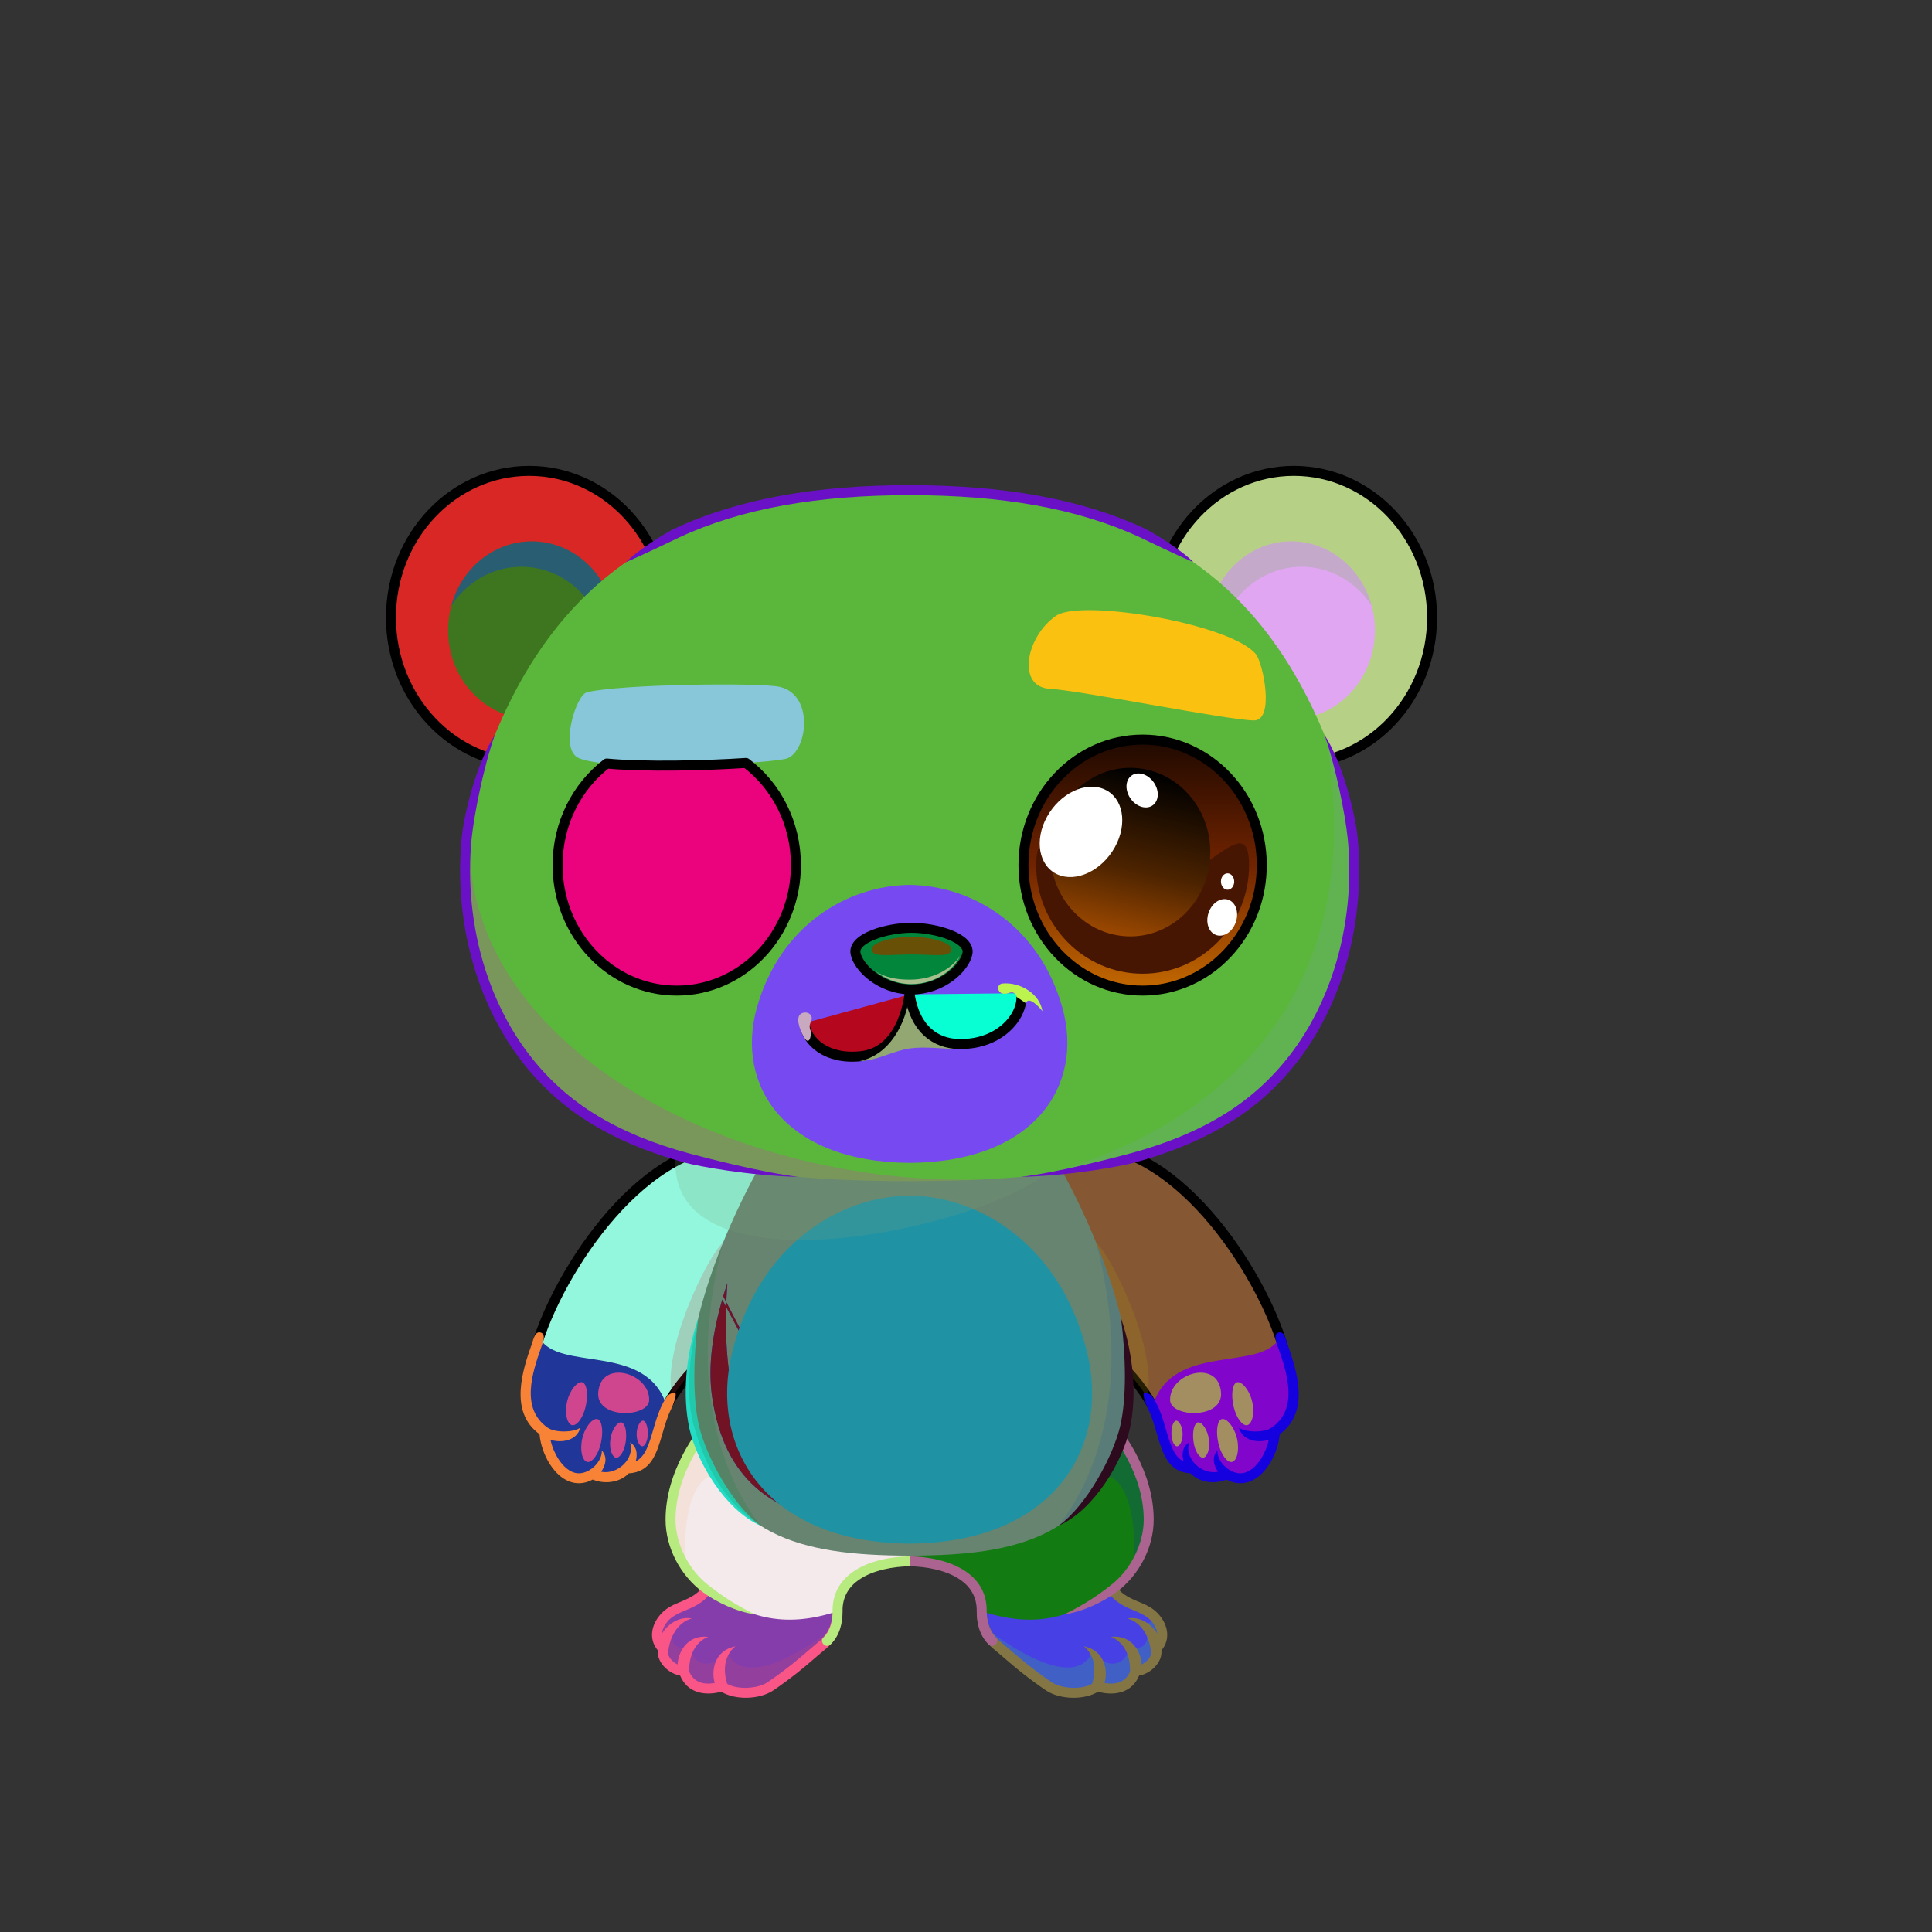 <?xml version="1.0" encoding="UTF-8"?><!DOCTYPE svg PUBLIC "-//W3C//DTD SVG 1.1//EN" "http://www.w3.org/Graphics/SVG/1.1/DTD/svg11.dtd"><!-- Creator: CorelDRAW 2018 (64-Bit) --><svg xmlns="http://www.w3.org/2000/svg" xmlns:xlink="http://www.w3.org/1999/xlink" xml:space="preserve" width="290mm" height="290mm" version="1.1" style="shape-rendering:geometricPrecision; text-rendering:geometricPrecision; image-rendering:optimizeQuality; fill-rule:evenodd; clip-rule:evenodd" viewBox="0 0 29000 29000">
 <rect x="0" y="0" width="29000" height="29000" fill="#333333" stroke="none"/>
 <defs>
  <style type="text/css">
   <![CDATA[
    .str1 {stroke:black;stroke-width:150;stroke-miterlimit:22.926}
    .str0 {stroke:black;stroke-width:150;stroke-linecap:round;stroke-linejoin:round;stroke-miterlimit:22.926}
    .fil7 {fill:none}
    .fil27 {fill:black}
    .fil34 {fill:white}
    .fil2 {fill:black;fill-rule:nonzero}
    .fil1 {fill:black;fill-opacity:0.2}
    .fil22 {fill:white;fill-opacity:0.2}
    .fil17 {fill:black;fill-opacity:0.4}
    .fil31 {fill:url(#id0)}
    .fil32 {fill:url(#id1)}
    .fil36 {fill:url(#id2)}
    .fil25 {fill:url(#id3)}
    .fil8 {fill:url(#id4)}
    .fil5 {fill:url(#id5)}
    .fil20 {fill:url(#id6)}
    .fil10 {fill:url(#id7)}
    .fil6 {fill:url(#id8)}
    .fil35 {fill:url(#id9)}
    .fil14 {fill:url(#id10)}
    .fil21 {fill:url(#id11)}
    .fil15 {fill:url(#id12)}
    .fil28 {fill:url(#id13)}
    .fil4 {fill:url(#id14)}
    .fil26 {fill:url(#id15)}
    .fil9 {fill:url(#id16)}
    .fil3 {fill:url(#id17)}
    .fil12 {fill:url(#id18)}
    .fil30 {fill:url(#id19)}
    .fil11 {fill:url(#id20)}
    .fil23 {fill:url(#id21)}
    .fil18 {fill:url(#id22)}
    .fil29 {fill:url(#id23)}
    .fil19 {fill:url(#id24)}
    .fil0 {fill:url(#id25)}
    .fil16 {fill:url(#id26)}
    .fil37 {fill:url(#id27)}
    .fil13 {fill:url(#id28)}
    .fil33 {fill:url(#id29)}
    .fil24 {fill:url(#id30)}
   ]]>
  </style>
  <linearGradient id="id0" gradientUnits="userSpaceOnUse" x1="17151.09" y1="14869.34" x2="17151.09" y2="11101.68">
   <stop offset="0" style="stop-opacity:1; stop-color:#C46900"/>
   <stop offset="0.502" style="stop-opacity:1; stop-color:#702300"/>
   <stop offset="1" style="stop-opacity:1; stop-color:#1F0900"/>
  </linearGradient>
  <linearGradient id="id1" gradientUnits="userSpaceOnUse" x1="15552.96" y1="13637.4" x2="18749.22" y2="13637.4">
   <stop offset="0" style="stop-opacity:1; stop-color:#A85218"/>
   <stop offset="0.502" style="stop-opacity:1; stop-color:#FFB74C"/>
   <stop offset="1" style="stop-opacity:1; stop-color:#A84E00"/>
  </linearGradient>
  <linearGradient id="id2" gradientUnits="userSpaceOnUse" xlink:href="#id1" x1="11756.3" y1="13637.4" x2="8560.04" y2="13637.4">
  </linearGradient>
  <linearGradient id="id3" gradientUnits="userSpaceOnUse" x1="8441.58" y1="12953.98" x2="11808.79" y2="12953.98">
   <stop offset="0" style="stop-opacity:1; stop-color:black"/>
   <stop offset="1" style="stop-opacity:1; stop-color:#5E4127"/>
  </linearGradient>
  <linearGradient id="id4" gradientUnits="userSpaceOnUse" x1="9611.76" y1="20305.99" x2="8287.6" y2="21957.56">
   <stop offset="0" style="stop-opacity:1; stop-color:#D9B07A"/>
   <stop offset="0.322" style="stop-opacity:1; stop-color:#D9B07A"/>
   <stop offset="1" style="stop-opacity:1; stop-color:#FFE5C2"/>
  </linearGradient>
  <linearGradient id="id5" gradientUnits="userSpaceOnUse" x1="13926.83" y1="23473.56" x2="16969.59" y2="21581.06">
   <stop offset="0" style="stop-opacity:1; stop-color:#D9B07A"/>
   <stop offset="0.329" style="stop-opacity:1; stop-color:#D9B07A"/>
   <stop offset="0.612" style="stop-opacity:1; stop-color:#C1986B"/>
   <stop offset="1" style="stop-opacity:1; stop-color:#7A522B"/>
  </linearGradient>
  <linearGradient id="id6" gradientUnits="userSpaceOnUse" x1="13654.63" y1="7357.87" x2="13654.63" y2="17728.48">
   <stop offset="0" style="stop-opacity:1; stop-color:#FFE5C2"/>
   <stop offset="0.671" style="stop-opacity:1; stop-color:#D3AA7C"/>
   <stop offset="1" style="stop-opacity:1; stop-color:#7A522B"/>
  </linearGradient>
  <linearGradient id="id7" gradientUnits="userSpaceOnUse" x1="18571.88" y1="20791.29" x2="16334.41" y2="17612.75">
   <stop offset="0" style="stop-opacity:1; stop-color:#D9B07A"/>
   <stop offset="0.2" style="stop-opacity:1; stop-color:#D9B07A"/>
   <stop offset="0.529" style="stop-opacity:1; stop-color:#C1986B"/>
   <stop offset="1" style="stop-opacity:1; stop-color:#8C633B"/>
  </linearGradient>
  <linearGradient id="id8" gradientUnits="userSpaceOnUse" xlink:href="#id7" x1="8550.76" y1="20611.16" x2="11158.31" y2="17792.88">
  </linearGradient>
  <linearGradient id="id9" gradientUnits="userSpaceOnUse" xlink:href="#id0" x1="10158.17" y1="14869.34" x2="10158.17" y2="11101.68">
  </linearGradient>
  <linearGradient id="id10" gradientUnits="userSpaceOnUse" x1="13653.83" y1="23169.72" x2="13653.83" y2="17946.05">
   <stop offset="0" style="stop-opacity:1; stop-color:#FFE5C4"/>
   <stop offset="1" style="stop-opacity:1; stop-color:#C1986B"/>
  </linearGradient>
  <linearGradient id="id11" gradientUnits="userSpaceOnUse" x1="13653.83" y1="13282.71" x2="13653.83" y2="17454.72">
   <stop offset="0" style="stop-opacity:1; stop-color:#FFE5C4"/>
   <stop offset="0.651" style="stop-opacity:1; stop-color:#D7AF82"/>
   <stop offset="1" style="stop-opacity:1; stop-color:#AD814F"/>
  </linearGradient>
  <linearGradient id="id12" gradientUnits="userSpaceOnUse" x1="20469.72" y1="7366.35" x2="18373.62" y2="11172.17">
   <stop offset="0" style="stop-opacity:1; stop-color:#FFE5C2"/>
   <stop offset="0.6" style="stop-opacity:1; stop-color:#D3AA7C"/>
   <stop offset="1" style="stop-opacity:1; stop-color:#9E7542"/>
  </linearGradient>
  <linearGradient id="id13" gradientUnits="userSpaceOnUse" x1="13681.92" y1="14851.78" x2="13681.92" y2="13926.51">
   <stop offset="0" style="stop-opacity:1; stop-color:#1C1B1A"/>
   <stop offset="1" style="stop-opacity:1; stop-color:#3B2F21"/>
  </linearGradient>
  <linearGradient id="id14" gradientUnits="userSpaceOnUse" xlink:href="#id5" x1="10338.07" y1="23473.56" x2="13380.83" y2="21581.06">
  </linearGradient>
  <linearGradient id="id15" gradientUnits="userSpaceOnUse" xlink:href="#id3" x1="18805.41" y1="13195.54" x2="15503.92" y2="12712.42">
  </linearGradient>
  <linearGradient id="id16" gradientUnits="userSpaceOnUse" x1="9571.22" y1="21740.87" x2="8669" y2="20809.26">
   <stop offset="0" style="stop-opacity:1; stop-color:#855528"/>
   <stop offset="1" style="stop-opacity:1; stop-color:#59310C"/>
  </linearGradient>
  <linearGradient id="id17" gradientUnits="userSpaceOnUse" xlink:href="#id4" x1="15722.01" y1="23830.04" x2="16454.67" y2="25458.72">
  </linearGradient>
  <linearGradient id="id18" gradientUnits="userSpaceOnUse" xlink:href="#id16" x1="17573.41" y1="21395.21" x2="18801.69" y2="21154.92">
  </linearGradient>
  <linearGradient id="id19" gradientUnits="userSpaceOnUse" x1="13631.93" y1="14376.61" x2="13731.91" y2="14021.77">
   <stop offset="0" style="stop-opacity:1; stop-color:#8F8377"/>
   <stop offset="0.49" style="stop-opacity:1; stop-color:#544B3D"/>
   <stop offset="1" style="stop-opacity:1; stop-color:#3B2F21"/>
  </linearGradient>
  <linearGradient id="id20" gradientUnits="userSpaceOnUse" xlink:href="#id4" x1="17699.52" y1="20303.11" x2="19016.44" y2="21960.44">
  </linearGradient>
  <linearGradient id="id21" gradientUnits="userSpaceOnUse" x1="9462.57" y1="11820.56" x2="11158.15" y2="9946.33">
   <stop offset="0" style="stop-opacity:1; stop-color:#A67A4E"/>
   <stop offset="1" style="stop-opacity:1; stop-color:#C9A176"/>
  </linearGradient>
  <linearGradient id="id22" gradientUnits="userSpaceOnUse" x1="9218.79" y1="7529.37" x2="6666.39" y2="11009.15">
   <stop offset="0" style="stop-opacity:1; stop-color:#FFE5C2"/>
   <stop offset="0.749" style="stop-opacity:1; stop-color:#D3AA7C"/>
   <stop offset="1" style="stop-opacity:1; stop-color:#9E7542"/>
  </linearGradient>
  <linearGradient id="id23" gradientUnits="userSpaceOnUse" xlink:href="#id19" x1="13670.35" y1="14815.62" x2="13880.53" y2="14302.12">
  </linearGradient>
  <linearGradient id="id24" gradientUnits="userSpaceOnUse" x1="8738.13" y1="8391.7" x2="7226.85" y2="10527.84">
   <stop offset="0" style="stop-opacity:1; stop-color:#915D28"/>
   <stop offset="1" style="stop-opacity:1; stop-color:#2B1500"/>
  </linearGradient>
  <linearGradient id="id25" gradientUnits="userSpaceOnUse" xlink:href="#id4" x1="11671.3" y1="23867.47" x2="10767.34" y2="25421.3">
  </linearGradient>
  <linearGradient id="id26" gradientUnits="userSpaceOnUse" xlink:href="#id24" x1="20137.41" y1="8391.7" x2="18626.13" y2="10527.84">
  </linearGradient>
  <linearGradient id="id27" gradientUnits="userSpaceOnUse" x1="10084.1" y1="11593.47" x2="10618.19" y2="13987.54">
   <stop offset="0" style="stop-opacity:1; stop-color:black"/>
   <stop offset="0.6" style="stop-opacity:1; stop-color:#4C2300"/>
   <stop offset="1" style="stop-opacity:1; stop-color:#994700"/>
  </linearGradient>
  <linearGradient id="id28" gradientUnits="userSpaceOnUse" x1="13667.24" y1="23350.91" x2="13667.24" y2="17442">
   <stop offset="0" style="stop-opacity:1; stop-color:#D9B07A"/>
   <stop offset="0.6" style="stop-opacity:1; stop-color:#C1986B"/>
   <stop offset="1" style="stop-opacity:1; stop-color:#855B31"/>
  </linearGradient>
  <linearGradient id="id29" gradientUnits="userSpaceOnUse" xlink:href="#id27" x1="17225.16" y1="11593.46" x2="16691.07" y2="13987.54">
  </linearGradient>
  <linearGradient id="id30" gradientUnits="userSpaceOnUse" xlink:href="#id21" x1="18030.94" y1="11016.79" x2="16513.17" y2="8817.49">
  </linearGradient>
 </defs>
 <g id="Feet">
  <g id="_2111791019776">
   <path class="fil0" d="M10262.64 25080.05c65.86,213.15 260.14,328.14 578.17,231.97 81.99,81.51 466.13,170.06 720.09,2.31 240.73,-159.02 606.9,-457.49 719.53,-564.43 95.91,-91.05 335.19,-219.71 291.56,-564.9 -777.18,87.34 -1298.98,173.09 -1927.21,-305.82 -18.37,145.39 -320.47,205.15 -479.18,266.38 -232.58,89.72 -426.12,392.23 -210.82,604.16 -41.81,135.05 121.47,330.33 307.86,330.33z" style="fill:#853dac"/>
   <path class="fil1" d="M10817.32 25327.35c-320.02,132.53 -479.76,-45 -564.93,-254.73 -203.33,-14.78 -307.02,-137.32 -301.19,-307.99 -27.69,-44.65 -51.71,-78.71 -85.36,-173.29 -31.35,-139.29 54.15,-325.25 124.53,-351.15 -30.21,144.23 137.04,124.32 191.31,128.69 -232.27,291.83 29.54,451.21 178.44,320.73 3.77,298.94 320.46,400.84 554.21,107.14 111.45,282.66 514.47,451.57 1612.79,-363.33 -1095.62,1260.19 -1346.62,941.05 -1709.8,893.93z" style="fill:#ce4867"/>
   <path class="fil2" d="M10345.06 25088.87c67.54,167.03 220.17,202.59 383.78,173.31 -53.44,-170.94 -15.37,-485.87 309.29,-549.81 -160.12,130.35 -191.43,344.76 -122.6,562.86 153.48,90.33 454.38,75.57 604.06,-23.3 104.61,-69.1 234.66,-166.07 356.83,-261.92 142.47,-111.77 270.73,-229.09 408.59,-342.46 97.28,-79.99 204.79,-212.04 212.86,-453.17 -5.18,-40.93 23.81,-78.32 64.74,-83.5 40.93,-5.18 84.35,23.5 83.5,64.74 -7.11,344.18 -143.59,486.54 -266.18,587.35 -138.68,114.04 -267.52,232.32 -410.93,344.82 -124.23,97.46 -257.57,196.8 -366.79,268.94 -204.89,135.33 -566.96,144.82 -775.86,17.28 -251.24,65.96 -509.04,17.67 -617.62,-243.3 -169.19,-26.96 -352.23,-196.26 -334.48,-377.99 -148.84,-176.72 -93.4,-405.04 60.46,-561.35 136.41,-138.6 293.81,-154.8 454.41,-250.84 65.73,-39.3 119.7,-82.31 124.62,-120.29l137.17 72.77c-19.78,63.97 -119.47,136.64 -185.03,175.84 -138.41,82.77 -316.15,117.3 -424.53,227.4 -52.93,53.78 -97.63,126.43 -104.3,203.14 86.31,-137.49 252.39,-261.4 446.65,-225.36 -212.7,56.68 -340.51,283.67 -356.31,531.71 17.61,67.46 81.66,129.94 143.55,158.4 8.28,-179.76 140.66,-449.4 458.95,-414.63 -196.97,78.69 -290.7,282.6 -284.83,519.36z" style="fill:#f95587"/>
  </g>
  <g id="_2111791017792">
   <path class="fil3" d="M17045.02 25080.05c-65.86,213.15 -260.14,328.14 -578.17,231.97 -81.99,81.51 -466.13,170.06 -720.09,2.31 -240.73,-159.02 -606.9,-457.49 -719.53,-564.43 -95.91,-91.05 -335.19,-219.71 -291.56,-564.9 777.18,87.34 1298.98,173.09 1927.21,-305.82 18.37,145.39 320.47,205.15 479.18,266.38 232.58,89.72 426.12,392.23 210.82,604.16 41.81,135.05 -121.47,330.33 -307.86,330.33z" style="fill:#4741e5"/>
   <path class="fil1" d="M16490.34 25327.35c320.02,132.53 479.76,-45 564.93,-254.73 203.33,-14.78 307.02,-137.32 301.19,-307.99 27.69,-44.65 51.71,-78.71 85.36,-173.29 31.35,-139.29 -54.15,-325.25 -124.53,-351.15 30.21,144.23 -137.04,124.32 -191.31,128.69 232.27,291.83 -29.54,451.21 -178.44,320.73 -3.77,298.94 -320.46,400.84 -554.21,107.14 -111.45,282.66 -514.47,451.57 -1612.79,-363.33 1095.62,1260.19 1346.62,941.05 1709.8,893.93z" style="fill:#25df4b"/>
   <path class="fil2" d="M16962.6 25088.87c-67.54,167.03 -220.17,202.59 -383.78,173.31 53.44,-170.94 15.37,-485.87 -309.29,-549.81 160.12,130.35 191.43,344.76 122.6,562.86 -153.48,90.33 -454.38,75.57 -604.06,-23.3 -104.61,-69.1 -234.66,-166.07 -356.83,-261.92 -142.47,-111.77 -270.73,-229.09 -408.59,-342.46 -97.28,-79.99 -204.79,-212.04 -212.86,-453.17 5.18,-40.93 -23.81,-78.32 -64.74,-83.5 -40.93,-5.18 -84.35,23.5 -83.5,64.74 7.11,344.18 143.59,486.54 266.18,587.35 138.68,114.04 267.52,232.32 410.93,344.82 124.23,97.46 257.57,196.8 366.79,268.94 204.89,135.33 566.96,144.82 775.86,17.28 251.24,65.96 509.04,17.67 617.62,-243.3 169.19,-26.96 352.23,-196.26 334.48,-377.99 148.84,-176.72 93.4,-405.04 -60.46,-561.35 -136.41,-138.6 -293.81,-154.8 -454.41,-250.84 -65.73,-39.3 -119.7,-82.31 -124.62,-120.29l-137.17 72.77c19.78,63.97 119.47,136.64 185.03,175.84 138.41,82.77 316.15,117.3 424.53,227.4 52.93,53.78 97.63,126.43 104.3,203.14 -86.31,-137.49 -252.39,-261.4 -446.65,-225.36 212.7,56.68 340.51,283.67 356.31,531.71 -17.61,67.46 -81.66,129.94 -143.55,158.4 -8.28,-179.76 -140.66,-449.4 -458.95,-414.63 196.97,78.69 290.7,282.6 284.83,519.36z" style="fill:#847644"/>
  </g>
 </g>
 <g id="Legs">
  <g id="_2111791015360">
   <path class="fil4" d="M13653.83 20746.55c-650.97,0 -2263.38,-51.99 -2620.02,230.07 -302.7,239.4 -971.26,977.51 -968.73,1838.18 1.31,444.58 256.15,819.29 523.76,1019.76 578.07,425.76 1150.44,626.57 1983.15,350.44 -7.37,-583.47 642.22,-741.69 1081.84,-749.4l0 -2689.05z" style="fill:#f4e9eb"/>
   <path class="fil1" d="M10320.15 23560.83c-110.04,-130.91 -245.06,-441.94 -245.52,-600.12 -2.27,-775.51 323.08,-1480.28 651.92,-1781.6 248.58,370.38 56.5,940.02 -55.38,978.67 -366.02,105.22 -444.63,994.49 -351.02,1403.05z" style="fill:#f5c692"/>
   <path class="fil2" d="M10617.95 23781.69c237.77,187.29 416.69,303.06 710.77,449.51 -260.19,-35.35 -573.2,-178.31 -784.7,-336.87 -332.28,-249.12 -552.44,-662.15 -553.65,-1079.53 -1.06,-359.93 110.07,-697.96 263.66,-989.4 226.43,-429.65 547.13,-759.98 733.49,-907.37 32.35,-25.56 79.32,-20.05 104.88,12.3 25.56,32.35 20.05,79.32 -12.3,104.88 -175.54,138.83 -478.26,451.2 -693.65,859.91 -143.68,272.63 -247.63,587.32 -246.66,919.68 1.04,357.82 198.12,746.3 478.16,966.89zm1744.6 794.49c-70.91,68.22 32.82,176.03 103.72,107.82 135.15,-130.4 182.68,-317.22 180.43,-499.88 -2.74,-217.97 98.64,-368.84 245.95,-470.89 212.56,-147.24 519.37,-198.52 761.18,-202.9l0 -149.45 -1.17 0.01c-264.94,4.65 -604.06,62.42 -844.97,229.3 -185.93,128.8 -313.88,319.59 -310.41,595.69 1.74,139.36 -31.09,290.31 -134.73,390.3z" style="fill:#b7ea7f"/>
  </g>
  <g id="_2111791016832">
   <path class="fil5" d="M13653.83 20746.55c650.97,0 2263.38,-51.99 2620.02,230.07 302.7,239.4 971.26,977.51 968.73,1838.18 -1.31,444.58 -256.15,819.29 -523.76,1019.76 -578.07,425.76 -1150.44,626.57 -1983.15,350.44 7.37,-583.47 -642.22,-741.69 -1081.84,-749.4l0 -2689.05z" style="fill:#127c12"/>
   <path class="fil1" d="M16987.51 23560.83c110.04,-130.91 245.06,-441.94 245.52,-600.12 2.27,-775.51 -323.08,-1480.28 -651.92,-1781.6 -248.58,370.38 -56.5,940.02 55.38,978.67 366.02,105.22 444.63,994.49 351.02,1403.05z" style="fill:#142ab9"/>
   <path class="fil2" d="M16689.71 23781.69c-237.77,187.29 -416.69,303.06 -710.77,449.51 260.19,-35.35 573.2,-178.31 784.7,-336.87 332.28,-249.12 552.44,-662.15 553.65,-1079.53 1.06,-359.93 -110.07,-697.96 -263.66,-989.4 -226.43,-429.65 -547.13,-759.98 -733.49,-907.37 -32.35,-25.56 -79.32,-20.05 -104.88,12.3 -25.56,32.35 -20.05,79.32 12.3,104.88 175.54,138.83 478.26,451.2 693.65,859.91 143.68,272.63 247.63,587.32 246.66,919.68 -1.04,357.82 -198.12,746.3 -478.16,966.89zm-1744.6 794.49c70.91,68.22 -32.82,176.03 -103.72,107.82 -135.15,-130.4 -182.68,-317.22 -180.43,-499.88 2.74,-217.97 -98.64,-368.84 -245.95,-470.89 -212.56,-147.24 -519.37,-198.52 -761.18,-202.9l0 -149.45 1.17 0.01c264.94,4.65 604.06,62.42 844.97,229.3 185.93,128.8 313.88,319.59 310.41,595.69 -1.74,139.36 31.09,290.31 134.73,390.3z" style="fill:#aa648f"/>
  </g>
 </g>
 <g id="Body">
  <animateTransform type="translate" values="0;0 200;0;0 200;0;0 200;0;0 200;0" dur="10" repeatCount="indefinite" additive="sum" attributeName="transform"/>
  <g id="_2111791008480">
   <g>
    <path class="fil6" d="M11196.69 17210.14c-1487.2,-179.62 -2823.27,1880.05 -3150.73,3021.26 -160.13,558.08 1805.92,1219.42 1963.39,881.6 68.57,-147.09 295.31,-476.71 570.89,-704.91 149.09,-820.19 321.58,-1468.41 1092.14,-3106.53 -168.83,-46.29 -289.96,-68.99 -475.69,-91.42z" style="fill:#685f70"/>
    <path class="fil7 str0" d="M11196.67 17205.14c-1487.2,-179.62 -2823.27,1880.05 -3150.73,3021.26 -160.13,558.08 1805.92,1219.42 1963.39,881.6 68.57,-147.09 295.31,-476.71 570.89,-704.91 149.09,-820.19 321.58,-1468.41 1092.14,-3106.53 -168.83,-46.29 -289.96,-68.99 -475.69,-91.42z" style="fill:#92f7dc"/>
    <path class="fil1" d="M10090.25 20970.51c131.65,-205.62 302.6,-405.24 489.97,-562.42 50.37,-605.91 203.08,-1164.57 276.11,-1761.65 -235.75,211.28 -929.55,1617.3 -766.08,2324.07z" style="fill:#d1353d"/>
   </g>
   <g>
    <path class="fil8" d="M8095.49 20074.13c-101.15,319.07 -445.87,1073.88 75.74,1412.65 7.94,341.28 321.41,891.68 722.13,637.79 151.63,80.21 387.56,68.68 509.2,-82.66 446.52,-3.88 408.78,-536.63 606.77,-928.91 -294.31,-981.64 -1640.85,-505.77 -1913.84,-1038.87z" style="fill:#203698"/>
    <path class="fil2" d="M8118.05 20002.65c-89,-29.24 -112.46,105.4 -134.97,169.88 -130.12,372.59 -354.65,1015.84 115.5,1354.96 11.45,142.69 66.57,310.32 153.54,447.59 98.14,154.89 251.83,293.46 445.9,288.96 64.5,-1.5 131.3,-18.64 199.31,-55.06 175.97,72.73 404.38,47.34 540.06,-93.53 338.2,-20.25 419.03,-297.56 508.88,-605.81 35.64,-122.28 72.9,-250.1 129.86,-362.95 18.6,-36.89 93.08,-220.91 56.19,-239.51 -15.72,-7.93 -66.22,3.88 -100.82,36.19 -46.59,43.49 -78.3,114.77 -88.97,135.94 -62.75,124.33 -102.14,259.45 -139.82,388.73 -60.09,206.16 -115.33,395.45 -260.74,467.92 29.02,-101.22 22.04,-218.67 -83.96,-284.43 75.64,237.25 -182.22,489.66 -434.39,439.97 64.55,-92.2 101.19,-218.7 9.86,-318.11 5.91,163.55 -171.75,337.36 -338.38,341.23 -137.74,3.17 -248.09,-111.97 -316.42,-219.82 -55.25,-87.21 -95.42,-187.6 -116.37,-282.13 169.22,50.33 397.01,13.81 448.25,-182.45 -104,73.31 -377.95,77.3 -488.18,1.12 -414.2,-287.73 -231.63,-827.19 -98.08,-1209.59 22.08,-63.24 77.52,-192.49 -6.25,-219.1z" style="fill:#f88337"/>
    <path class="fil9" d="M8586.96 21392.13c69.79,14.91 167.76,-109.3 206.34,-289.9 38.58,-180.6 13.3,-339.1 -56.49,-354.01 -69.79,-14.91 -188.03,119.43 -226.61,300.03 -38.58,180.6 6.97,328.97 76.76,343.88zm392.41 -486.76c-27.87,401.54 756.85,371.91 764.59,112.81 12.29,-411.5 -728.97,-625.96 -764.59,-112.81zm660.15 804.39c41.57,0.51 83.27,-81.69 84.57,-189.27 1.3,-107.59 -31.34,-195.22 -72.92,-195.72 -41.57,-0.5 -93.68,89.81 -94.98,197.39 -1.3,107.59 41.76,187.1 83.33,187.6zm-392.41 170.48c57.35,7.23 127.87,-99.76 146.57,-248.17 18.7,-148.41 -12.62,-274.59 -69.97,-281.81 -57.35,-7.23 -143.53,109.33 -162.23,257.74 -18.7,148.41 28.28,265.02 85.63,272.24zm-432.15 64.16c69.79,14.91 167.76,-109.3 206.34,-289.9 38.58,-180.6 13.3,-339.1 -56.49,-354.01 -69.79,-14.91 -188.03,119.43 -226.61,300.03 -38.58,180.6 6.97,328.97 76.76,343.88z" style="fill:#d0468e"/>
   </g>
  </g>
  <g id="_2111790975200">
   <g>
    <path class="fil10" d="M16110.99 17210.14c1487.2,-179.62 2823.27,1880.05 3150.73,3021.26 160.13,558.08 -1805.92,1219.42 -1963.39,881.6 -68.57,-147.09 -295.31,-476.71 -570.89,-704.91 -149.09,-820.19 -321.58,-1468.41 -1092.14,-3106.53 168.83,-46.29 289.96,-68.99 475.69,-91.42z" style="fill:#2ff168"/>
    <path class="fil7 str0" d="M16110.99 17205.14c1487.2,-179.62 2823.27,1880.05 3150.73,3021.26 160.13,558.08 -1805.92,1219.42 -1963.39,881.6 -68.57,-147.09 -295.31,-476.71 -570.89,-704.91 -149.09,-820.19 -321.58,-1468.41 -1092.14,-3106.53 168.83,-46.29 289.96,-68.99 475.69,-91.42z" style="fill:#855733"/>
    <path class="fil1" d="M17217.41 20970.51c-131.65,-205.62 -302.6,-405.24 -489.97,-562.42 -50.37,-605.91 -203.08,-1164.57 -276.11,-1761.65 235.75,211.28 929.55,1617.3 766.08,2324.07z" style="fill:#b59714"/>
   </g>
   <g>
    <path class="fil11" d="M19212.17 20074.13c101.15,319.07 445.87,1073.88 -75.74,1412.65 -7.94,341.28 -321.41,891.68 -722.13,637.79 -151.63,80.21 -387.56,68.68 -509.2,-82.66 -446.52,-3.88 -408.78,-536.63 -606.77,-928.91 294.31,-981.64 1640.85,-505.77 1913.84,-1038.87z" style="fill:#8205cb"/>
    <path class="fil2" d="M19189.61 20002.65c89,-29.24 112.46,105.4 134.97,169.88 130.12,372.59 354.65,1015.84 -115.5,1354.96 -11.45,142.69 -66.57,310.32 -153.54,447.59 -98.14,154.89 -251.83,293.46 -445.9,288.96 -64.5,-1.5 -131.3,-18.64 -199.31,-55.06 -175.97,72.73 -404.38,47.34 -540.06,-93.53 -338.2,-20.25 -419.03,-297.56 -508.88,-605.81 -35.64,-122.28 -72.9,-250.1 -129.86,-362.95 -18.6,-36.89 -93.08,-220.91 -56.19,-239.51 15.72,-7.93 66.22,3.88 100.82,36.19 46.59,43.49 78.3,114.77 88.97,135.94 62.75,124.33 102.14,259.45 139.82,388.73 60.09,206.16 115.33,395.45 260.74,467.92 -29.02,-101.22 -22.04,-218.67 83.96,-284.43 -75.64,237.25 182.22,489.66 434.39,439.97 -64.55,-92.2 -101.19,-218.7 -9.86,-318.11 -5.91,163.55 171.75,337.36 338.38,341.23 137.74,3.17 248.09,-111.97 316.42,-219.82 55.25,-87.21 95.42,-187.6 116.37,-282.13 -169.22,50.33 -397.01,13.81 -448.25,-182.45 104,73.31 377.95,77.3 488.18,1.12 414.2,-287.73 231.63,-827.19 98.08,-1209.59 -22.08,-63.24 -77.52,-192.49 6.25,-219.1z" style="fill:#1501df"/>
    <path class="fil12" d="M18328.29 20905.37c27.87,401.54 -756.85,371.91 -764.59,112.81 -12.29,-411.5 728.97,-625.96 764.59,-112.81zm392.41 486.76c-69.79,14.91 -167.76,-109.3 -206.34,-289.9 -38.58,-180.6 -13.3,-339.1 56.49,-354.01 69.79,-14.91 188.03,119.43 226.61,300.03 38.58,180.6 -6.97,328.97 -76.76,343.88zm-228 552.27c-69.79,14.91 -167.76,-109.3 -206.34,-289.9 -38.58,-180.6 -13.3,-339.1 56.49,-354.01 69.79,-14.91 188.03,119.43 226.61,300.03 38.58,180.6 -6.97,328.97 -76.76,343.88zm-432.15 -64.16c-57.35,7.23 -127.87,-99.76 -146.57,-248.17 -18.7,-148.41 12.62,-274.59 69.97,-281.81 57.35,-7.23 143.53,109.33 162.23,257.74 18.7,148.41 -28.28,265.02 -85.63,272.24zm-392.41 -170.48c-41.57,0.51 -83.27,-81.69 -84.57,-189.27 -1.3,-107.59 31.34,-195.22 72.92,-195.72 41.57,-0.5 93.68,89.81 94.98,197.39 1.3,107.59 -41.76,187.1 -83.33,187.6z" style="fill:#a38e62"/>
   </g>
  </g>
  <g id="_2111790971136">
   <path class="fil13" d="M13653.83 23350.91c1692.07,-3.3 2767.89,-307.12 3232.96,-1925.62 302.43,-1052.47 -329.7,-2764.07 -1018.37,-3983.28 -551.29,109.92 -1408.98,139.06 -2214.59,149.78 -805.61,-10.72 -1663.3,-39.86 -2214.59,-149.78 -688.67,1219.21 -1320.8,2930.81 -1018.37,3983.28 465.07,1618.5 1540.89,1922.32 3232.96,1925.62z" style="fill:#66846f"/>
   <path class="fil2" d="M11415.94 22901.11c-538.83,-240.87 -959.83,-968.54 -1067.14,-1455.31 -107.31,-486.77 -58.75,-1101.37 131.54,-1658.48 -71.39,576.96 -86.9,1190.62 12.6,1617.46 103.57,444.28 495.24,1183.95 923,1496.33z" style="fill:#24dcc5"/>
   <path class="fil7" d="M12620.51 22855.69c-1015.93,-155.83 -1748.88,-628.88 -1931.29,-1888.27 -2.49,-17.19 -4.77,-34.47 -6.87,-51.81l-0.4 -3.47c-1.93,-16.14 -3.69,-32.36 -5.29,-48.62l-0.61 -6.31c-1.48,-15.51 -2.81,-31.08 -4,-46.7l-0.52 -7.05c-1.12,-15.35 -2.09,-30.76 -2.92,-46.21l-0.44 -8.06c-0.8,-15.77 -1.46,-31.6 -1.98,-47.47l-0.2 -5.97c-0.51,-16.97 -0.87,-33.98 -1.06,-51.07l-0.04 -5.05c-0.16,-16.64 -0.16,-33.34 -0.02,-50.09l0.09 -7.13c0.18,-15.71 0.47,-31.48 0.91,-47.28l0.29 -9.4c0.46,-15.08 1.03,-30.19 1.73,-45.35l0.54 -11.31c0.72,-14.49 1.56,-29.03 2.48,-43.59l0.81 -12.59c0.99,-14.63 2.09,-29.29 3.28,-43.99l1.09 -13.22c1.28,-15.08 2.68,-30.2 4.18,-45.34l1.49 -14.67c1.51,-14.62 3.09,-29.27 4.79,-43.95l1.8 -15.12c1.62,-13.49 3.3,-27 5.08,-40.53l2.46 -18.29c1.75,-12.84 3.57,-25.7 5.46,-38.59l2.65 -17.82c1.92,-12.69 3.93,-25.41 5.98,-38.14 1.18,-7.33 2.36,-14.65 3.59,-21.98 2.08,-12.49 4.24,-24.99 6.45,-37.51l4.11 -22.94c2.05,-11.27 4.16,-22.57 6.31,-33.86 1.74,-9.15 3.51,-18.29 5.32,-27.46 2.11,-10.73 4.26,-21.48 6.46,-32.24 1.84,-9.02 3.73,-18.06 5.63,-27.1 2.26,-10.74 4.57,-21.48 6.91,-32.24l6 -27.13c2.33,-10.38 4.69,-20.78 7.09,-31.17 2.85,-12.34 5.78,-24.69 8.73,-37.06l5.02 -20.85c3.22,-13.21 6.5,-26.44 9.84,-39.67l4.54 -17.89c3.6,-14.09 7.27,-28.18 11,-42.3l3.81 -14.34c4.11,-15.39 8.29,-30.79 12.55,-46.21l2.22 -8c4.57,-16.46 9.22,-32.93 13.96,-49.42l1.9 -6.56m14.7 -50.15l8.42 -28.01c5.23,-17.22 10.53,-34.47 15.93,-51.72l1.76 -5.65c5.34,-17.03 10.77,-34.09 16.27,-51.14l1.87 -5.8c5.84,-18.04 11.77,-36.11 17.78,-54.19l0.05 -0.15c-142.08,1970.79 409.18,3123.68 1702.31,3595.2" style="fill:#1d3fc8"/>
   <path class="fil7" d="M12620.51 22855.69c-1015.93,-155.83 -1748.88,-628.88 -1931.29,-1888.27 -2.49,-17.19 -4.77,-34.47 -6.87,-51.81l-0.4 -3.47c-1.93,-16.14 -3.69,-32.36 -5.29,-48.62l-0.61 -6.31c-1.48,-15.51 -2.81,-31.08 -4,-46.7l-0.52 -7.05c-1.12,-15.35 -2.09,-30.76 -2.92,-46.21l-0.44 -8.06c-0.8,-15.77 -1.46,-31.6 -1.98,-47.47l-0.2 -5.97c-0.51,-16.97 -0.87,-33.98 -1.06,-51.07l-0.04 -5.05c-0.16,-16.64 -0.16,-33.34 -0.02,-50.09l0.09 -7.13c0.18,-15.71 0.47,-31.48 0.91,-47.28l0.29 -9.4c0.46,-15.08 1.03,-30.19 1.73,-45.35l0.54 -11.31c0.72,-14.49 1.56,-29.03 2.48,-43.59l0.81 -12.59c0.99,-14.63 2.09,-29.29 3.28,-43.99l1.09 -13.22c1.28,-15.08 2.68,-30.2 4.18,-45.34l1.49 -14.67c1.51,-14.62 3.09,-29.27 4.79,-43.95l1.8 -15.12c1.62,-13.49 3.3,-27 5.08,-40.53l2.46 -18.29c1.75,-12.84 3.57,-25.7 5.46,-38.59l2.65 -17.82c1.92,-12.69 3.93,-25.41 5.98,-38.14 1.18,-7.33 2.36,-14.65 3.59,-21.98 2.08,-12.49 4.24,-24.99 6.45,-37.51l4.11 -22.94c2.05,-11.27 4.16,-22.57 6.31,-33.86 1.74,-9.15 3.51,-18.29 5.32,-27.46 2.11,-10.73 4.26,-21.48 6.46,-32.24 1.84,-9.02 3.73,-18.06 5.63,-27.1 2.26,-10.74 4.57,-21.48 6.91,-32.24l6 -27.13c2.33,-10.38 4.69,-20.78 7.09,-31.17 2.85,-12.34 5.78,-24.69 8.73,-37.06l5.02 -20.85c3.22,-13.21 6.5,-26.44 9.84,-39.67l4.54 -17.89c3.6,-14.09 7.27,-28.18 11,-42.3l3.81 -14.34c4.11,-15.39 8.29,-30.79 12.55,-46.21l2.22 -8c4.57,-16.46 9.22,-32.93 13.96,-49.42l1.9 -6.56m14.7 -50.15l8.42 -28.01c5.23,-17.22 10.53,-34.47 15.93,-51.72l1.76 -5.65c5.34,-17.03 10.77,-34.09 16.27,-51.14l1.87 -5.8c5.84,-18.04 11.77,-36.11 17.78,-54.19l0.05 -0.15c-142.08,1970.79 409.18,3123.68 1702.31,3595.2" style="fill:#711325"/>
   <path class="fil14" d="M13653.83 17946.05c1091.22,12.76 2253.41,768.56 2652.1,2305.42 382.76,1475.43 -497.25,2905.85 -2652.1,2918.25 -2154.85,-12.4 -3034.86,-1442.82 -2652.1,-2918.25 398.69,-1536.86 1560.88,-2292.66 2652.1,-2305.42z" style="fill:#1f93a4"/>
   <path class="fil1" d="M11415.94 22901.11c-454.86,-288.5 -786.46,-749.82 -995.07,-1475.82 -211.33,-735.42 33.72,-1792.64 435.46,-2778.85 -591.25,2229.06 69.46,3627.79 559.61,4254.67z" style="fill:#147d3d"/>
   <path class="fil1" d="M15891.72 22901.11c454.86,-288.5 786.46,-749.82 995.07,-1475.82 211.33,-735.42 -33.72,-1792.64 -435.46,-2778.85 591.25,2229.06 -69.46,3627.79 -559.61,4254.67z" style="fill:#275aa1"/>
   <path class="fil2" d="M15891.72 22901.11c538.83,-240.87 959.83,-968.54 1067.14,-1455.31 107.31,-486.77 58.75,-1101.37 -131.54,-1658.48 71.39,576.96 86.9,1190.62 -12.6,1617.46 -103.57,444.28 -495.24,1183.95 -923,1496.33z" style="fill:#2d0a1e"/>
   <path class="fil1" d="M15871.25 17400.28c-287.96,842.36 -6027.01,2310.3 -5723.06,-133.02 1170.86,65.25 4726.1,-70.43 5723.06,133.02z" style="fill:#7b9b7c"/>
  </g>
 </g>
 <g id="Head">
  <animateTransform type="translate" values="0;0 200;0;0 200;0;0 200;0;0 200;0" dur="10" repeatCount="indefinite" additive="sum" attributeName="transform"/>
  <g id="_2111927478608">
   <path class="fil15 str1" d="M19421.67 11470.59c1145.62,0 2074.33,-985.57 2074.33,-2201.33 0,-1215.76 -928.71,-2201.33 -2074.33,-2201.33 -1145.62,0 -2074.33,985.57 -2074.33,2201.33 0,540.07 405.53,875.98 709.66,1258.97 380.5,479.17 727.96,942.36 1364.67,942.36z" style="fill:#b6d185"/>
   <path class="fil16" d="M19381.77 10793.27c693.99,0 1256.57,-597.03 1256.57,-1333.5 0,-736.47 -562.58,-1333.5 -1256.57,-1333.5 -693.98,0 -1256.56,597.03 -1256.56,1333.5 0,327.16 245.65,530.64 429.89,762.65 230.49,290.26 440.97,570.85 826.67,570.85z" style="fill:#e1a6f2"/>
   <path class="fil17" d="M20589.67 9091.13c-150.71,-557.16 -634.42,-964.86 -1207.9,-964.86 -693.98,0 -1256.56,597.03 -1256.56,1333.5 0,154.77 55,281.85 132.44,397.37 4.51,-746.32 575.92,-1349.87 1280.24,-1349.87 435.71,0 820.52,231.02 1051.78,583.86z" style="fill:#99ae8e"/>
   <path class="fil18 str1" d="M7942.59 11470.59c-1145.62,0 -2074.33,-985.57 -2074.33,-2201.33 0,-1215.76 928.71,-2201.33 2074.33,-2201.33 1145.62,0 2074.33,985.57 2074.33,2201.33 0,540.07 -405.53,875.98 -709.66,1258.97 -380.5,479.17 -727.96,942.36 -1364.67,942.36z" style="fill:#d82725"/>
   <path class="fil19" d="M7982.49 10793.27c-693.99,0 -1256.57,-597.03 -1256.57,-1333.5 0,-736.47 562.58,-1333.5 1256.57,-1333.5 693.98,0 1256.56,597.03 1256.56,1333.5 0,327.16 -245.65,530.64 -429.89,762.65 -230.49,290.26 -440.97,570.85 -826.67,570.85z" style="fill:#3e761f"/>
   <path class="fil17" d="M6774.59 9091.13c150.71,-557.16 634.42,-964.86 1207.9,-964.86 693.98,0 1256.56,597.03 1256.56,1333.5 0,154.77 -55,281.85 -132.44,397.37 -4.51,-746.32 -575.92,-1349.87 -1280.24,-1349.87 -435.71,0 -820.52,231.02 -1051.78,583.86z" style="fill:#0c37ed"/>
   <path class="fil20" d="M13654.63 17728.48c1472.27,0 3420.85,-95.27 4793.43,-959.13 1801.02,-1133.52 2194.14,-3526.94 1659.02,-5129.84 -1035.24,-3101 -3073.42,-4281.63 -6452.45,-4281.63 -3379.03,0 -5417.21,1180.63 -6452.45,4281.63 -535.12,1602.9 -142,3996.32 1659.02,5129.84 1372.58,863.86 3321.16,959.13 4793.43,959.13z" style="fill:#5bb73b"/>
   <path class="fil21" d="M13653.83 13282.71c943.23,10.19 1947.81,613.83 2292.44,1841.28 330.85,1178.39 -429.82,2320.83 -2292.44,2330.73 -1862.62,-9.9 -2623.29,-1152.34 -2292.44,-2330.73 344.63,-1227.45 1349.21,-1831.09 2292.44,-1841.28z" style="fill:#764af0"/>
   <path class="fil1" d="M7163.65 11762.37c-576.98,1730.95 125.31,4017.45 1697.55,5006.98 1372.58,863.86 3321.16,959.13 4793.43,959.13 336.48,0 697.89,-5.02 1071.56,-23.01 -4116.43,107.55 -8436.15,-2398.8 -7562.54,-5943.1z" style="fill:#f416de"/>
   <path class="fil22" d="M19915.23 11130.82c30.92,92.76 288.55,818.69 312.18,914.33 417.39,1689.51 -291.37,3787.7 -1779.35,4724.2 -788.72,496.39 -1767.64,739.01 -2737.07,855.59 1812.32,-488.99 4940.31,-2072.57 4204.24,-6494.12z" style="fill:#7aa5ab"/>
   <path class="fil2" d="M11985.54 17665.43c-553.49,-67.05 -1407.61,-288.91 -1653.01,-355.47 -513.33,-139.23 -1001.82,-333.46 -1431.49,-603.89 -816.51,-513.88 -1338.18,-1292.7 -1611.31,-2137.27 -211.64,-654.39 -274.32,-1347.7 -209.55,-1987.94 33.94,-335.53 173.83,-1054.9 346.6,-1547.18 -273.34,421.63 -459.17,1182.14 -494.26,1523.15 -68.21,662.87 -4.09,1380.76 214.83,2057.67 283.2,875.7 825.06,1683.83 1674.01,2218.13 444.01,279.45 946,479.41 1471.91,622.05 178.89,48.52 940.27,193.43 1692.27,210.75zm3338.18 0c553.49,-67.05 1407.61,-288.91 1653.01,-355.47 513.33,-139.23 1001.82,-333.46 1431.49,-603.89 816.51,-513.88 1338.18,-1292.7 1611.31,-2137.27 211.64,-654.39 274.32,-1347.7 209.55,-1987.94 -33.94,-335.53 -173.83,-1054.9 -346.6,-1547.18 273.34,421.63 459.17,1182.14 494.26,1523.15 68.21,662.87 4.09,1380.76 -214.83,2057.67 -283.2,875.7 -825.06,1683.83 -1674.01,2218.13 -444.01,279.45 -946,479.41 -1471.91,622.05 -178.89,48.52 -940.27,193.43 -1692.27,210.75zm-1669.09 -10232.55c686.79,0 1316.68,48.79 1892.33,152.6 574.47,103.59 1096.54,262.12 1569,481.79 142.07,66.06 491.47,239.7 794.86,369.02 -162.32,-171.71 -610.22,-448.27 -732.16,-504.96 -483.36,-224.74 -1017.53,-386.93 -1605.34,-492.93 -586.66,-105.8 -1225.22,-155.52 -1918.69,-155.52 -693.47,0 -1332.03,49.72 -1918.69,155.52 -587.81,106 -1121.98,268.19 -1605.34,492.93 -121.94,56.69 -569.84,333.25 -732.16,504.96 303.39,-129.32 652.79,-302.96 794.86,-369.02 472.46,-219.67 994.53,-378.2 1569,-481.79 575.65,-103.81 1205.54,-152.6 1892.33,-152.6z" style="fill:#6a11c7"/>
   <path class="fil23" d="M11784.57 11392.74c-412.94,82.43 -2667.86,183.04 -3100.61,-15.03 -289.6,-132.54 -38.91,-944.85 125.2,-985.96 491.99,-123.25 2619.22,-148.74 2899.72,-80.61 534,129.7 401.45,1016.57 75.69,1081.6z" style="fill:#88c7d9"/>
   <path class="fil24" d="M15755.93 10338.78c469.3,26.37 2671.26,470.57 3064.04,475.02 318.47,3.61 138.46,-861.77 32.14,-993.36 -368.52,-456.15 -2622.41,-837.53 -3000.49,-577.42 -452.73,311.47 -595.43,1067.67 -95.69,1095.76z" style="fill:#fac111"/>
   <g>
    <path class="fil25" d="M11808.63 12328.7c8.47,287.98 -337.17,717.85 -638.49,846.17 -1062.19,452.38 -2295.82,563.58 -2728.56,135.79 673.06,151.04 2896.14,-547.7 3367.05,-981.96z" style="fill:#791737"/>
    <path class="fil26" d="M15471.22 12328.7c-8.47,287.98 337.17,717.84 638.49,846.17 1062.2,452.38 2295.82,563.58 2728.56,135.79 -673.06,151.04 -2896.14,-547.7 -3367.05,-981.96z" style="fill:#a4d7d9"/>
   </g>
   <path class="fil7 str0" d="M12072.98 15359.02c31.34,274.32 337.66,553.25 854.14,494.38 411.94,-46.95 648.15,-418.88 726.73,-927.07" style="fill:#b5071d"/>
   <path class="fil27" d="M13653.85 14926.92c-52.47,445.38 -306.03,909.71 -747.64,999.46 244.4,0 505.66,-154.63 747.64,-188.92 233.38,-33.07 503.4,8.43 747.8,8.43 -441.61,-89.75 -695.33,-373.59 -747.8,-818.97z" style="fill:#93a773"/>
   <path class="fil7 str0" d="M15325.98 14908.4c58.19,302.3 -291.21,782.18 -944.28,762.11 -325.77,-10.01 -644.93,-207.97 -727.85,-744.18" style="fill:#07ffd3"/>
   <path class="fil2" d="M15647.87 15179.13c-8.85,-16.94 -207.93,-251.53 -248.37,-120.46 -16.19,-10.63 -125.15,-87.29 -142.69,-96.34 -2,-55.52 -54.57,-79.5 -112.6,-57.96 -172.38,64.01 -212.43,-131.69 -94.41,-141.94 267.44,-23.21 558.55,156.44 598.07,416.7z" style="fill:#bcf34f"/>
   <path class="fil27" d="M12172.23 15335.06c-14.77,32.5 -32.1,71.58 -3.62,138.81 13.64,33.98 -11.72,270.4 -116.34,67.33 -46.03,-88.77 -124.12,-286.68 -14.72,-333.05 79.74,-33.77 183.72,22.32 134.68,126.91z" style="fill:#c8a9bf"/>
   <g>
    <path class="fil28 str0" d="M13681.92 13926.51c-367.75,0 -879.9,153.05 -840.46,381.56 36.15,209.61 373.46,543.71 840.46,543.71 467,0 804.31,-334.1 840.46,-543.71 39.44,-228.51 -472.71,-381.56 -840.46,-381.56z" style="fill:#01863b"/>
    <path class="fil29" d="M13140.42 14576.53c131.38,106.33 316.09,194.04 541.5,194.04 369.25,0 639.29,-227.32 728.54,-423.39 -119.45,188.96 -398.34,357.65 -753.74,357.65 -205.23,0 -378.37,-34.07 -516.3,-128.3z" style="fill:#a8be8c"/>
    <path class="fil30" d="M13681.92 14061.58c-261.7,0 -626.11,81.07 -598.08,202.04 25.69,110.96 265.75,62.76 598.08,62.76 332.33,0 572.39,48.2 598.08,-62.76 28.03,-120.97 -336.38,-202.04 -598.08,-202.04z" style="fill:#685007"/>
   </g>
  </g>
 </g>
 <g id="Eyes">
  <animateTransform type="translate" values="0;0 200;0;0 200;0;0 200;0;0 200;0" dur="10" repeatCount="indefinite" additive="sum" attributeName="transform"/>
  <animate attributeName="opacity" values="0;1;1;1;1;1;1;1;1;1;1;1;1;1;1;1;1;1;1;1;1;1;1;1;1;1;1;1;1;1;1;1;1;1;1;1;1;1;1;1;1;1;1;1;1;1;1;1;1;1;1;1;1;1;1;1;1;1;1;1;1;1;1;1;1;1;1;1;1;1;1;1;1;1;1;1;1;1;1;1;1;1;1;1;0;0" dur="10" repeatCount="indefinite"/>
  <g id="_2111927474512">
   <ellipse class="fil31" cx="17151.09" cy="12985.51" rx="1788.59" ry="1883.83"/>
   <path class="fil32" d="M17151.09 14615.29c882.62,0 1598.13,-729.68 1598.13,-1629.78 0,-900.1 -715.51,349.31 -1598.13,349.31 -882.62,0 -1598.13,-1249.41 -1598.13,-349.31 0,900.1 715.51,1629.78 1598.13,1629.78z" style="fill:#471603"/>
   <ellipse class="fil33" cx="16965.95" cy="12790.51" rx="1201.13" ry="1265.09"/>
   <circle class="fil34" transform="matrix(-0.424 -0.018 -0.012 0.524 18426.4 13232.5)" r="234.72"/>
   <circle class="fil34" transform="matrix(0.509 -1.074 -0.805 -0.462 18346 13770.4)" r="234.72"/>
   <circle class="fil34" transform="matrix(1.505 -2.719 2.169 0.975 16225.9 12487.3)" r="234.72"/>
   <circle class="fil34" transform="matrix(0.959 -0.053 0.283 1.086 17143.8 11864.9)" r="234.72"/>
   <ellipse class="fil7 str1" cx="17151.09" cy="12985.51" rx="1788.59" ry="1883.83"/>
  </g>
  <g id="_2111927469712">
   <path class="fil35" d="M10158.17 14869.34c-987.81,0 -1788.59,-843.42 -1788.59,-1883.83 0,-626.93 290.83,-1182.22 738.08,-1524.66 559.72,53.51 1472.72,31.95 2089.89,-8.55 453.57,341.7 749.21,901.07 749.21,1533.21 0,1040.41 -800.78,1883.83 -1788.59,1883.83z" style="fill:#adfec2"/>
   <path class="fil36" d="M10158.17 14615.29c-882.62,0 -1598.13,-729.68 -1598.13,-1629.78 0,-900.1 715.51,349.31 1598.13,349.31 882.62,0 1598.13,-1249.41 1598.13,-349.31 0,900.1 -715.51,1629.78 -1598.13,1629.78z" style="fill:#b2636a"/>
   <path class="fil37" d="M10343.31 14055.6c-663.36,0 -1201.13,-566.4 -1201.13,-1265.09 0,-698.69 537.77,-1265.09 1201.13,-1265.09 663.37,0 1201.14,566.4 1201.14,1265.09 0,698.69 -537.77,1265.09 -1201.14,1265.09z" style="fill:#c9e331"/>
   <path class="fil34" d="M11478 13109.5c-54.94,-2.33 -100.77,50.85 -102.37,118.78 -1.61,67.94 41.63,124.9 96.56,127.23 54.94,2.33 100.77,-50.85 102.37,-118.78 1.61,-67.93 -41.63,-124.89 -96.56,-127.23z" style="fill:#399467"/>
   <path class="fil34" d="M11583.8 13878.83c65.95,-139.29 34.77,-300.77 -69.64,-360.67 -104.41,-59.9 -242.53,4.46 -308.48,143.75 -65.96,139.28 -34.78,300.76 69.64,360.66 104.41,59.9 242.52,-4.46 308.48,-143.74z" style="fill:#f4768f"/>
   <path class="fil34" d="M8765.48 12258.52c195.05,-352.46 581.13,-535.77 862.32,-409.43 281.19,126.33 351.02,514.48 155.97,866.93 -195.05,352.46 -581.13,535.77 -862.32,409.44 -281.19,-126.34 -351.02,-514.49 -155.97,-866.94z" style="fill:#27479a"/>
   <path class="fil34" d="M10125.93 11610c124.37,-6.85 254.99,101.72 291.74,242.51 36.75,140.78 -34.29,260.46 -158.66,267.31 -124.37,6.85 -254.99,-101.73 -291.74,-242.51 -36.75,-140.78 34.29,-260.47 158.66,-267.31z" style="fill:#22e403"/>
   <path class="fil7 str0" d="M10158.17 14869.34c-987.81,0 -1788.59,-843.42 -1788.59,-1883.83 0,-626.93 290.83,-1182.22 738.08,-1524.66 559.72,53.51 1472.72,31.95 2089.89,-8.55 453.57,341.7 749.21,901.07 749.21,1533.21 0,1040.41 -800.78,1883.83 -1788.59,1883.83z" style="fill:#eb037e"/>
  </g>
 </g>
</svg>